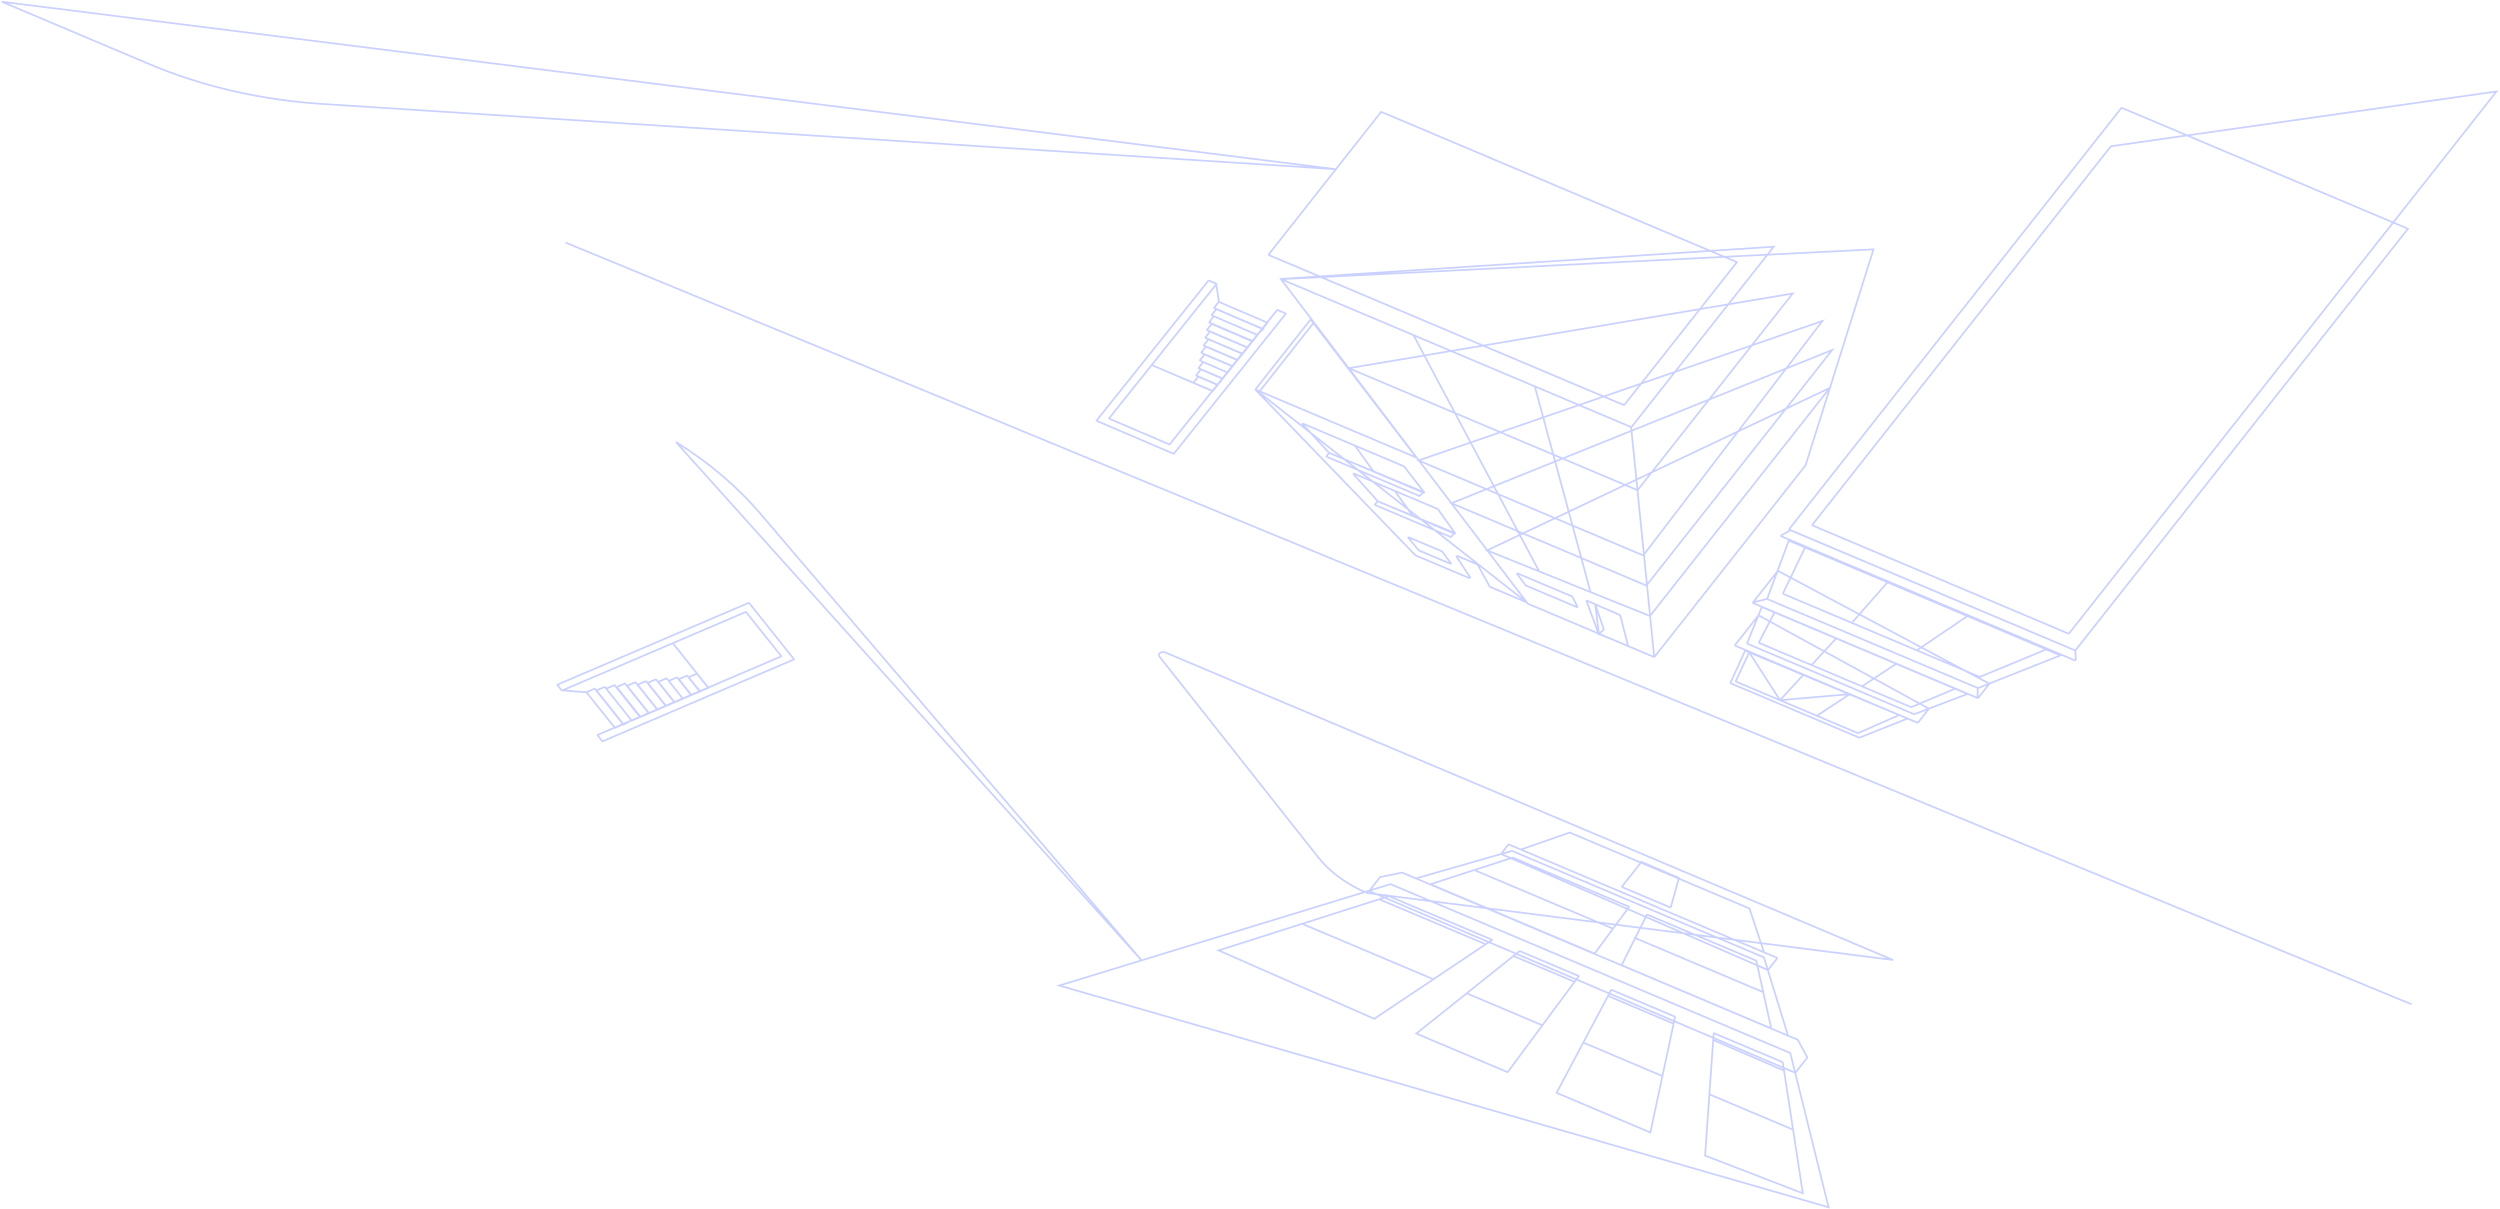 <svg width="1433" height="693" viewBox="0 0 1433 693" fill="none" xmlns="http://www.w3.org/2000/svg">
<path opacity="0.3" d="M324.186 139.042L1382.29 575.659M695.044 224.165L660.207 209.239M697.142 162.589L698.656 173.043M406.029 394.209L385.665 368.697M321.907 395.699L336.187 396.815M845.642 498.955L924.099 532.114M936.632 537.407L1010.52 568.632M791.023 515.647L851.168 541.063M866.922 547.721L902.874 562.915M1022.34 613.578L981.61 595.976M1027.52 647.432L979.696 627.222M841.136 569.553L883.969 587.651M959.261 586.746L921.535 570.801M952.792 616.739L907.171 597.459M776.666 255.415L787.369 270.35M799.49 281.362L809.76 295.628M753.115 184.867L722.214 224.041M879.763 221.528L911.67 339.363M810.172 192.03L882.327 327.634M1020.28 401.362L995.192 390.76C994.996 390.676 994.905 390.501 994.975 390.343L1002.64 373.911L1020.28 401.362ZM1020.28 401.362L1033.55 386.949C1033.69 386.796 1033.97 386.749 1034.18 386.841L1060.31 397.881M1020.28 401.362L1060.31 397.881M1020.28 401.362L1041.4 410.288M1060.31 397.881L1087.94 409.556C1088.25 409.69 1088.26 410.024 1087.94 410.161L1065.22 420.145C1065.07 420.21 1064.88 420.212 1064.73 420.148L1041.4 410.288M1060.31 397.881L1041.4 410.288M1052.56 365.82L1038.36 381.212M1086.89 380.481L1067.14 393.524M1133.47 399.713L1133.68 394.228M1128.22 352.785L1098.86 372.712M1082.05 333.613L1061.76 356.696M1004.74 345.318L1012.98 343.289M934.914 244.367L948.195 376.691M654.664 550.856L435.975 294.608C422.781 279.042 406.382 265.143 387.432 253.374L654.664 550.856ZM1 1L85.534 36.725C115.824 49.526 149.574 57.322 184.415 59.564L765.222 96.952L1 1ZM1085.07 550.263L667.861 373.947C665.736 373.048 663.358 374.791 664.588 376.346L755.539 491.34C762.281 499.862 771.957 506.938 783.61 511.861L1085.07 550.263ZM726.49 184.961L698.81 173.1C698.696 173.051 698.549 173.079 698.482 173.163L695.929 176.355C695.862 176.439 695.9 176.546 696.014 176.596L723.695 188.456L726.49 184.961ZM723.982 188.687L697.422 177.308C697.307 177.259 697.161 177.287 697.094 177.371L694.541 180.563C694.474 180.647 694.512 180.754 694.627 180.803L720.433 191.862L723.982 188.687ZM720.838 192.03L696.005 181.389C695.89 181.34 695.744 181.368 695.677 181.452L693.124 184.644C693.057 184.728 693.095 184.836 693.21 184.885L718.043 195.526L720.838 192.03ZM717.911 195.693L694.742 185.766C694.628 185.717 694.481 185.745 694.414 185.829L691.861 189.021C691.794 189.105 691.833 189.213 691.947 189.261L715.116 199.189L717.911 195.693ZM715.053 199.273L693.76 190.151C693.646 190.102 693.499 190.13 693.433 190.214L690.879 193.406C690.813 193.49 690.851 193.598 690.965 193.647L712.252 202.768L715.053 199.273ZM712.189 202.849L692.896 194.584C692.782 194.535 692.635 194.563 692.568 194.647L690.015 197.839C689.948 197.923 689.986 198.03 690.101 198.08L709.387 206.345L712.189 202.849ZM706.467 210.007L690.668 203.238C690.554 203.189 690.407 203.217 690.34 203.301L687.787 206.494C687.72 206.577 687.758 206.685 687.873 206.734L703.673 213.502L706.467 210.007ZM703.673 213.503L689.932 207.617C689.818 207.568 689.671 207.596 689.604 207.68L687.051 210.872C686.984 210.956 687.022 211.064 687.137 211.112L700.871 216.998L703.673 213.503ZM700.808 217.081L688.544 211.826C688.429 211.777 688.282 211.805 688.215 211.889L685.662 215.082C685.595 215.165 685.634 215.272 685.748 215.322L698.012 220.577L700.808 217.081ZM697.949 220.659L687.058 215.993C686.944 215.943 686.796 215.972 686.73 216.055L684.177 219.248C684.109 219.331 684.148 219.439 684.262 219.488L695.153 224.154L697.949 220.659ZM709.325 206.427L691.474 198.779C691.36 198.73 691.213 198.758 691.146 198.842L688.593 202.034C688.526 202.118 688.565 202.225 688.679 202.274L706.53 209.923L709.325 206.427ZM352.44 417.202L336.259 396.93C336.192 396.847 336.231 396.739 336.345 396.69L340.709 394.824C340.824 394.775 340.97 394.803 341.037 394.887L357.218 415.159L352.44 417.202ZM357.536 415.364L342.011 395.913C341.944 395.83 341.983 395.722 342.097 395.673L346.461 393.807C346.575 393.758 346.722 393.786 346.788 393.87L361.875 412.771L357.536 415.364ZM362.107 413.067L347.589 394.879C347.523 394.795 347.561 394.688 347.676 394.639L352.039 392.773C352.153 392.724 352.3 392.752 352.367 392.836L366.884 411.023L362.107 413.067ZM367.113 410.928L353.57 393.96C353.503 393.876 353.541 393.769 353.656 393.72L358.02 391.854C358.134 391.805 358.281 391.833 358.347 391.917L371.891 408.885L367.113 410.928ZM372.003 408.835L359.558 393.244C359.491 393.16 359.53 393.053 359.644 393.004L364.008 391.138C364.122 391.089 364.269 391.118 364.336 391.201L376.78 406.792L372.003 408.835ZM376.897 406.741L365.622 392.615C365.555 392.531 365.594 392.424 365.707 392.375L370.071 390.509C370.186 390.46 370.332 390.488 370.399 390.572L381.675 404.698L376.897 406.741ZM386.678 402.556L377.445 390.988C377.377 390.904 377.417 390.796 377.53 390.747L381.894 388.881C382.009 388.832 382.155 388.86 382.222 388.944L391.456 400.512L386.678 402.556ZM391.455 400.515L383.425 390.455C383.358 390.371 383.397 390.264 383.511 390.215L387.874 388.349C387.989 388.3 388.136 388.328 388.203 388.412L396.233 398.472L391.455 400.515ZM396.35 398.423L389.181 389.441C389.114 389.357 389.152 389.25 389.267 389.201L393.63 387.335C393.744 387.286 393.892 387.314 393.958 387.398L401.128 396.379L396.35 398.423ZM401.236 396.33L394.87 388.354C394.803 388.271 394.842 388.163 394.956 388.114L399.319 386.248C399.434 386.199 399.581 386.227 399.648 386.311L406.014 394.287L401.236 396.33ZM381.789 404.65L371.354 391.577C371.287 391.493 371.325 391.385 371.44 391.337L375.803 389.47C375.918 389.422 376.065 389.45 376.132 389.533L386.567 402.607L381.789 404.65ZM929.485 553.265L943.968 524.392C944.017 524.29 944.185 524.244 944.31 524.3L1006.59 550.616C1006.65 550.642 1006.69 550.688 1006.7 550.739L1015.28 589.523L929.485 553.265ZM819.911 506.849L867.013 491.608C867.09 491.586 867.167 491.589 867.237 491.617L933.649 519.682C933.761 519.733 933.803 519.835 933.74 519.917L914.01 546.617L819.911 506.849ZM940.887 494.032L929.688 508.229C929.618 508.313 929.66 508.42 929.772 508.469L957.333 520.117C957.473 520.173 957.654 520.117 957.689 519.999L962.349 503.269L940.887 494.032ZM698.511 544.776L796.011 513.719C796.081 513.699 796.165 513.699 796.228 513.729L855.095 538.603C855.234 538.665 855.255 538.808 855.137 538.885L787.718 583.989L698.511 544.776ZM811.821 592.443L870.905 545.231C870.982 545.17 871.107 545.154 871.205 545.195L904.789 559.391C904.9 559.438 904.942 559.545 904.879 559.627L864.191 614.581L811.821 592.443ZM821.022 561.053L746.715 529.649L821.7 561.34L821.022 561.053ZM1033.37 684.022L1021.88 608.955C1021.87 608.899 1021.82 608.853 1021.76 608.822L982.609 592.279C982.456 592.212 982.26 592.289 982.253 592.422L977.356 662.401L1033.37 684.022ZM945.98 649.146L960.134 582.91C960.148 582.839 960.099 582.767 960.016 582.731L923.819 567.436C923.694 567.379 923.533 567.42 923.477 567.522L892.227 626.43L945.98 649.146ZM784.756 510.742L791.051 502.762C791.086 502.722 791.135 502.693 791.198 502.681L803.591 500.175C803.654 500.163 803.724 500.169 803.78 500.192L1030.42 595.976C1030.47 595.997 1030.51 596.027 1030.53 596.063L1035.94 606.112C1035.97 606.163 1035.96 606.219 1035.93 606.265L1029.08 614.954L784.756 510.742ZM860.362 489.477L864.575 484.14C864.638 484.056 864.785 484.027 864.903 484.076L1018.61 549.036C1018.72 549.082 1018.76 549.189 1018.69 549.271L1013.38 556.016L860.362 489.477ZM962.621 503.775L1002.71 520.715C1002.77 520.741 1002.81 520.781 1002.82 520.828L1011 545.482C1011.05 545.63 1010.83 545.753 1010.65 545.676L872.134 487.135C871.967 487.064 871.974 486.885 872.148 486.825L899.64 477.246C899.709 477.221 899.793 477.223 899.863 477.252L940.95 494.615L962.621 503.775ZM761.799 259.615L760.29 261.53C760.227 261.614 760.262 261.721 760.381 261.77L813.61 284.265C813.722 284.313 813.868 284.285 813.938 284.201L815.727 281.931L761.799 259.615ZM789.605 287.306L788.096 289.221C788.026 289.305 788.068 289.413 788.179 289.461L831.523 307.778C831.642 307.827 831.788 307.798 831.851 307.714L833.64 305.445L789.605 287.306ZM719.385 223.122L811.262 318.252C811.304 318.293 811.36 318.328 811.416 318.353L841.96 331.26C842.366 331.434 842.834 331.115 842.631 330.803L834.946 319.225C834.743 318.913 835.211 318.595 835.617 318.768L846.774 323.48C846.865 323.519 846.935 323.58 846.977 323.653L853.879 336.213C853.921 336.286 853.991 336.347 854.089 336.386L875.124 345.278L719.385 223.122ZM773.166 211.054L938.232 280.814C938.463 280.91 938.756 280.853 938.889 280.685L1027.59 168.223L773.166 211.054ZM914.367 346.301L919.278 360.664C919.313 360.772 919.278 360.886 919.187 360.972L916.491 363.387L914.367 346.301ZM916.33 363.326L909.427 344.564C909.372 344.412 909.595 344.287 909.777 344.368L928.493 352.521C928.612 352.573 928.689 352.658 928.717 352.757L933.258 370.283L916.33 363.326ZM852.384 315.493L945.33 352.92C945.561 353.012 945.847 352.953 945.973 352.788L1048.85 222.36L852.384 315.493ZM1000.33 372.938L991.915 391.305C991.845 391.463 991.936 391.637 992.132 391.72L1065.58 422.76C1065.73 422.821 1065.9 422.823 1066.05 422.764L1093.39 411.877L1000.33 372.938ZM1017.13 350.996L1008.26 368.148C1008.17 368.309 1008.26 368.491 1008.47 368.576L1095.24 405.248C1095.38 405.31 1095.56 405.311 1095.72 405.248L1120.7 394.767L1017.13 350.996ZM1007.96 352.699L994.563 369.682C994.437 369.85 994.514 370.064 994.745 370.161L1098.88 414.168C1099.1 414.265 1099.39 414.208 1099.53 414.04L1105.69 406.224L1007.96 352.699ZM1009.87 347.93L1001.47 368.625C1001.41 368.781 1001.5 368.948 1001.69 369.029L1096.99 409.304C1097.13 409.363 1097.3 409.366 1097.45 409.311L1127.8 397.768L1009.87 347.93ZM1019.07 327.196L1004.82 345.269C1004.69 345.437 1004.76 345.652 1004.99 345.748L1133.39 400.011C1133.62 400.108 1133.91 400.05 1134.05 399.882L1140.33 391.913L1019.07 327.196ZM1025.32 309.871L1013 343.076C1012.94 343.23 1013.03 343.393 1013.22 343.472L1133.55 394.324C1133.7 394.385 1133.87 394.387 1134.02 394.329L1181.01 375.665L1025.32 309.871ZM1209.96 83.824L1038.86 300.749C1038.73 300.917 1038.81 301.132 1039.04 301.228L1185.42 363.092C1185.65 363.189 1185.94 363.131 1186.07 362.963L1431 52.433L1209.96 83.824ZM1216.07 61.755L1025.63 303.191C1025.5 303.359 1025.58 303.574 1025.81 303.671L1189.14 372.697C1189.37 372.794 1189.66 372.736 1189.8 372.568L1380.23 131.132L1216.07 61.755ZM1026.36 303.944L1021.03 306.856C1020.76 307.007 1020.79 307.315 1021.08 307.441L1189.11 378.452C1189.44 378.589 1189.85 378.411 1189.83 378.136L1189.59 372.9L1026.36 303.944ZM1034.87 313.367L1022.05 340.046C1021.98 340.205 1022.07 340.382 1022.27 340.466L1134.55 387.917C1134.7 387.979 1134.88 387.98 1135.02 387.918L1173.57 371.986L1034.87 313.367ZM995.59 150.279L931.176 231.952C931.043 232.12 930.75 232.178 930.519 232.081L727.433 146.254C727.203 146.157 727.119 145.942 727.252 145.774L791.673 64.101L995.59 150.279ZM734.231 159.996L875.655 345.941C875.697 345.997 875.76 346.043 875.837 346.074L947.81 376.491C948.041 376.588 948.334 376.531 948.467 376.363L1034.9 266.778C1034.92 266.747 1034.94 266.715 1034.95 266.681L1073.89 142.932L734.231 159.996ZM734.07 159.906L934.683 244.688C934.914 244.785 935.207 244.727 935.34 244.559L1016.68 141.431L734.07 159.906ZM813.107 263.946L941.488 318.203C941.718 318.301 942.019 318.241 942.144 318.071L1044.6 183.995L813.107 263.946ZM832.012 288.439L943.29 335.467C943.521 335.564 943.814 335.506 943.947 335.338L1050.2 200.623L832.012 288.439ZM751.257 183.085L719.804 222.961C719.671 223.129 719.748 223.343 719.979 223.44L811.87 262.272L751.257 183.085ZM607.157 564.92L796.975 506.814C797.038 506.793 797.122 506.796 797.185 506.824L1026.08 603.56C1026.14 603.586 1026.18 603.627 1026.2 603.678L1048.13 692L607.157 564.92ZM736.879 179.649L732.324 177.699C732.212 177.65 732.065 177.678 731.995 177.761L670.517 254.642C670.45 254.725 670.303 254.753 670.189 254.704L635.837 239.986C635.723 239.937 635.684 239.829 635.751 239.746L697.23 162.865C697.296 162.782 697.258 162.674 697.144 162.625L692.973 160.838C692.859 160.789 692.712 160.818 692.645 160.901L628.595 240.997C628.527 241.081 628.566 241.189 628.68 241.237L672.583 260.048C672.698 260.097 672.845 260.069 672.912 259.985L736.963 179.889C737.032 179.806 736.991 179.698 736.879 179.649ZM345.178 424.796L342.517 421.462C342.451 421.378 342.489 421.271 342.603 421.222L447.682 376.283C447.797 376.233 447.835 376.126 447.769 376.043L427.689 350.885C427.622 350.802 427.475 350.773 427.361 350.823L322.281 395.762C322.167 395.811 322.02 395.782 321.953 395.699L319.515 392.645C319.449 392.561 319.487 392.453 319.601 392.404L429.076 345.585C429.191 345.536 429.338 345.564 429.405 345.648L455.068 377.8C455.134 377.883 455.096 377.991 454.981 378.04L345.506 424.859C345.392 424.908 345.245 424.88 345.178 424.796ZM812.08 503.37L866.545 487.767C866.615 487.748 866.692 487.752 866.755 487.778L1011 548.739C1011.06 548.765 1011.1 548.806 1011.11 548.852L1024.77 593.24C1024.81 593.394 1024.59 593.511 1024.41 593.435L812.045 503.686C811.87 503.612 811.891 503.424 812.08 503.37ZM807.21 308.248L813.198 315.427C813.219 315.452 813.246 315.473 813.281 315.488L831.334 323.118C831.544 323.206 831.781 323.038 831.669 322.882L826.611 316.095C826.59 316.066 826.555 316.043 826.52 316.027L807.539 308.004C807.322 307.914 807.084 308.093 807.21 308.248ZM775.765 271.72L789.709 287.26C789.73 287.283 789.758 287.302 789.793 287.316L833.737 305.888C833.947 305.976 834.178 305.81 834.066 305.655L824.194 291.834C824.173 291.805 824.138 291.78 824.096 291.763L776.086 271.472C775.863 271.379 775.625 271.566 775.765 271.72ZM761.75 259.479L746.555 243.082C746.415 242.927 746.653 242.738 746.876 242.831L804.688 267.265C804.723 267.281 804.758 267.303 804.779 267.33L816.348 282.195C816.474 282.351 816.237 282.524 816.02 282.434L761.834 259.533C761.799 259.519 761.771 259.501 761.75 259.479ZM869.885 328.67L901.093 341.859C901.191 341.9 901.26 341.964 901.302 342.041L904.202 347.768C904.279 347.922 904.048 348.063 903.852 347.981L874.677 335.65C874.601 335.618 874.538 335.571 874.496 335.515L869.556 328.906C869.438 328.751 869.675 328.581 869.885 328.67Z" stroke="#4E66FF"/>
</svg>
